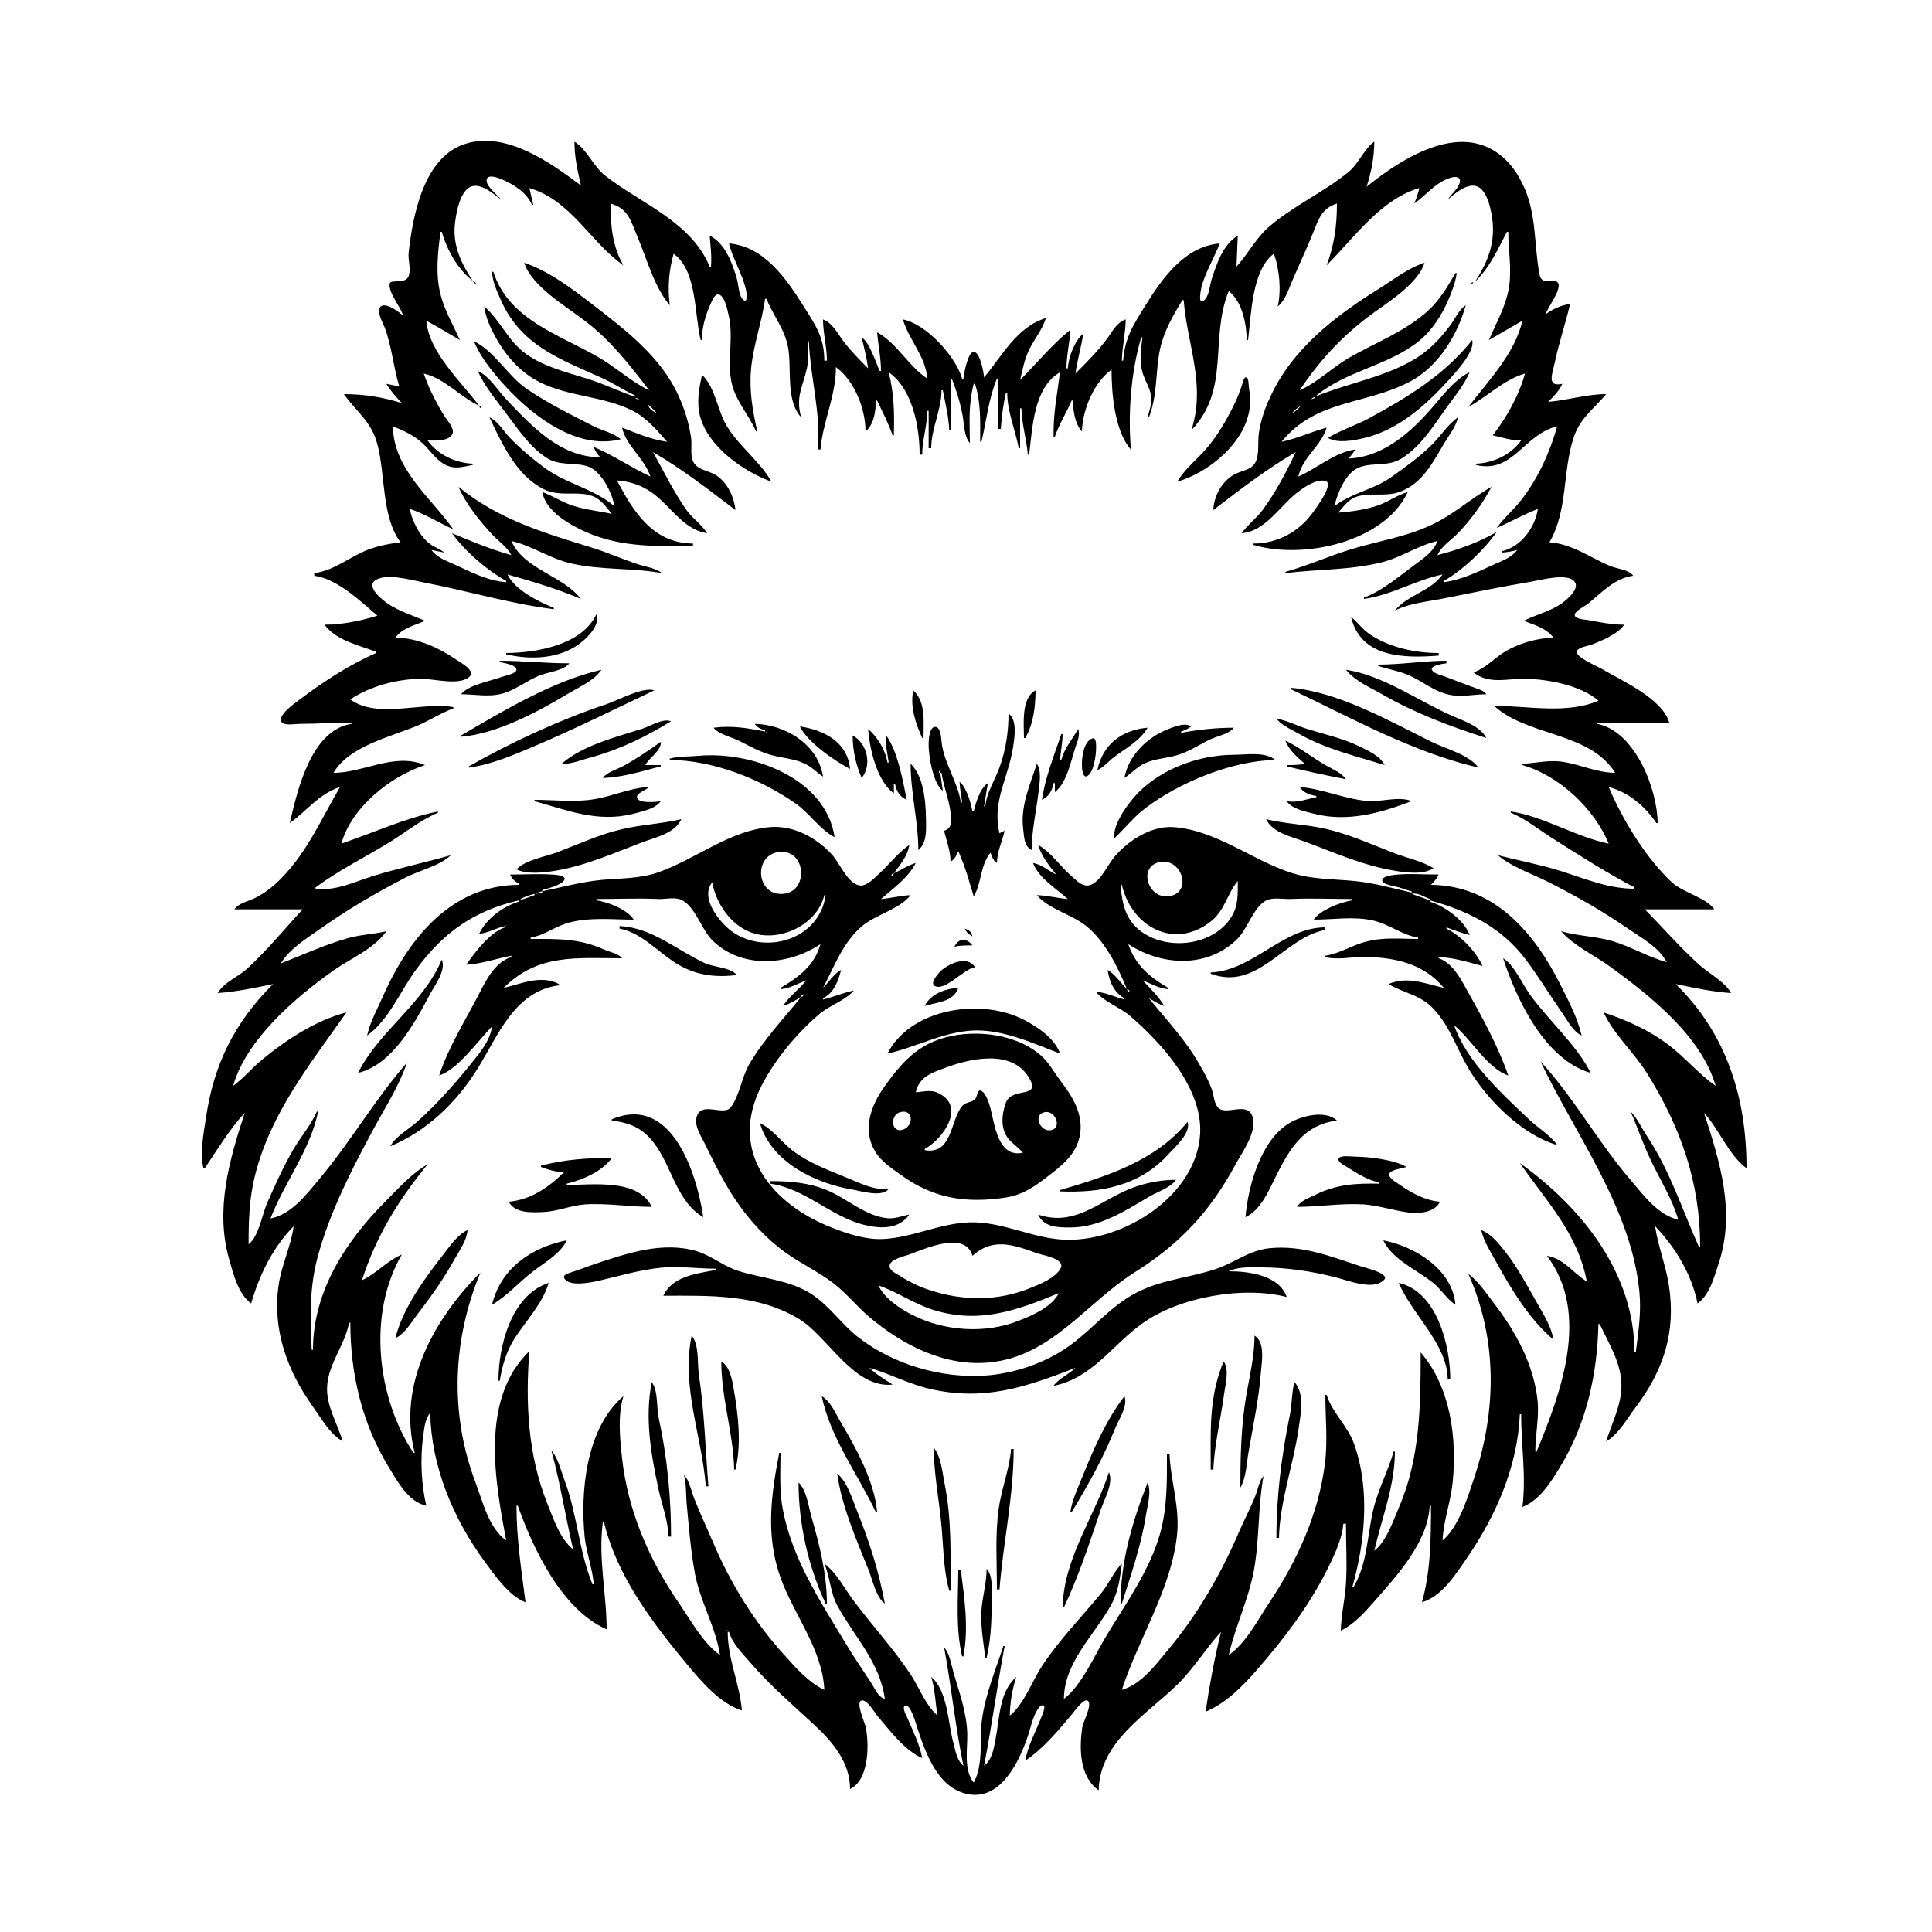<?xml version="1.0" encoding="UTF-8"?>
<svg xmlns="http://www.w3.org/2000/svg" xmlns:xlink="http://www.w3.org/1999/xlink" width="1500pt" height="1500pt" viewBox="0 0 1500 1500" version="1.1">
<g id="surface1">
<path style=" stroke:none;fill-rule:nonzero;fill:rgb(0%,0%,0%);fill-opacity:1;" d="M 313 245 C 310 242.52 298.816 233.512 295 238.605 C 292.371 242.273 297.238 250.461 298.574 254 C 304.242 269.027 305.402 285 310 300 L 300 298 C 303.195 303.531 307.68 308.312 312 313 C 297.203 308.27 282.504 306 267 306 C 277 320.102 288.395 327.129 293 345 C 299.258 368.246 296.188 401.566 311 421 C 300.91 422.305 290.227 424.383 281 428.785 C 268.68 434.664 257.91 443.125 244 445 L 244 447 C 262 449.453 279.551 466.535 293 478 C 280 482.078 265.484 485 252 485 C 260.785 497.207 278.645 501 292 506 L 292 507 C 271.316 516 249.875 530.008 232 543.652 C 228.957 546 214.266 556 219 561 C 221.402 563.492 229.824 562 233 562 C 246.367 562 259.609 561 273 561 L 273 562 C 241.551 566.73 230.922 613.398 225 639 C 238.887 629.137 246.91 616.82 264 611 C 249.922 635.121 238.426 661.562 218.574 681.715 C 212.512 688 205.758 693.309 198 697.191 C 192.922 699.73 185.277 701.195 182 706 L 235 706 C 220.812 721.406 207.453 737.703 192 752 C 184.66 758.652 174.281 762.258 169 771 C 183.332 770 197.93 767 212 764 C 181.816 794.18 165.75 826.762 159.73 869 C 158 880.055 155 896.238 158 907 L 159 907 C 168.875 892.352 177.977 877.062 190 864 C 177.914 901.137 166.871 939.223 178 978 C 181.324 989.582 184.859 1004.516 195 1012 C 201.289 990 211.754 968.59 228 952 C 225.891 967.645 218.52 982.258 216.285 998 C 211.406 1032.418 222.953 1064.172 242.859 1092 C 249.52 1101.309 255.898 1113.109 266 1119 C 261.922 1104.734 253 1091.465 254 1076 C 255.273 1058 267.957 1044.066 271 1027 L 272 1027 C 272 1066.008 280.848 1104.484 301.203 1138 C 307.949 1149.105 317 1166.316 331 1169 C 327 1152.484 326.172 1131.816 328.578 1115 C 329.441 1109 329.895 1101.699 334 1097 C 334.859 1138.574 351.805 1178.801 376 1212 C 384.184 1223 394.934 1239 408 1244 C 404.766 1218.414 401 1195 401 1169 L 402 1169 C 414 1202.605 436.184 1249.781 471 1265 C 470.922 1236.676 464.375 1210.656 468 1182 L 469 1182 C 478.777 1223.266 506.672 1260.113 533.246 1292 C 544.32 1305.289 558.91 1322.59 576 1328 C 574.309 1307.301 565 1288.141 565 1267 L 566 1267 C 568.754 1276.363 576.516 1283.754 582.73 1291 C 597.777 1308.551 615 1323.199 632 1339 C 646.504 1352.418 659.941 1368.152 660 1389 C 674.707 1382 674.918 1354.723 672.191 1341 C 671.559 1337.812 664.336 1322.07 668.605 1320.348 C 672.754 1318.672 678.996 1329.484 681 1332 C 690.742 1343.316 702 1358.824 716 1365 C 714.211 1354.598 708.656 1343.734 704.574 1334 C 703.879 1332.336 699.992 1325.695 702.652 1324.348 C 706.898 1322.191 711.469 1339.402 712.332 1342 C 718.73 1361.188 727.824 1387.246 750 1392.66 C 776 1399.02 790.652 1369.172 797.656 1349 C 799.938 1342.43 801.25 1335.168 804.531 1329.004 C 805.363 1327.441 807.742 1323.199 810 1324 C 812.402 1324.625 808.688 1332.703 808.188 1334 C 804 1344.594 797.93 1355.805 796 1367 C 809.867 1357.828 822.434 1342.73 833 1330 C 834.566 1328.227 841.992 1317.527 844.883 1320.754 C 847.91 1324.129 840.91 1337 840.301 1341 C 837.844 1357.48 838 1379.379 853 1390 C 853.777 1352.293 889.984 1331.414 914 1308 C 926.824 1295.473 935.906 1280.133 948 1267 C 943 1286.777 938.965 1309 936 1329 C 951.996 1322.305 965 1309 976.281 1296 C 996.973 1272.223 1016 1247.312 1030.246 1219 C 1035.711 1208.051 1041.926 1195.336 1043 1183 L 1045 1183 C 1045 1199 1045.996 1215.148 1044.91 1231 C 1044 1242.668 1041.242 1254.32 1041 1266 C 1051.516 1261 1059.715 1251.598 1067.285 1243 C 1084.711 1223.207 1108.777 1197.039 1110 1169 L 1111 1169 C 1111 1194.031 1110.832 1219.699 1104 1244 C 1119.453 1239.453 1130 1222.562 1138.66 1210 C 1161.477 1176.828 1178.25 1138.727 1180 1098 L 1181 1098 C 1181 1122.219 1185 1145.773 1182 1170 C 1195.609 1164.766 1204.586 1150 1211.797 1138 C 1231.785 1105 1240.211 1066.316 1241 1028 L 1242 1028 C 1249.27 1043.551 1259.324 1059 1258.871 1077 C 1258.512 1091.359 1251.309 1105.535 1247 1119 C 1256 1114.391 1263.539 1101.078 1269.625 1093 C 1291.559 1064 1301.34 1034.367 1295.727 998 C 1293.32 982.41 1287.281 967.5 1285 952 C 1300.969 968.688 1313.309 989.277 1318 1012 C 1327.527 1005.125 1330.773 991.684 1334.332 981 C 1347.613 941.121 1335.426 902.184 1323 864 C 1334.695 876.703 1342.254 897 1356 907 C 1356 852.422 1340.676 802.773 1301 764 C 1315.391 767 1329.324 770 1344 771 C 1339.293 762.266 1326.406 755.531 1319 748.828 C 1304.215 735.453 1291 720.102 1277 706 L 1331 706 C 1324.84 697 1306.629 693 1298 685 C 1278 666.379 1259.453 636.105 1249 611 C 1264.719 615.301 1276.965 625.758 1286 639 L 1287 639 C 1286.781 612.574 1269.445 567.68 1240 562 L 1240 561 L 1296 561 C 1290.418 542.164 1258.918 528.359 1243 519.012 C 1240 517.258 1222.523 509.773 1224.207 505.609 C 1225.484 502.445 1233 501.496 1236 500.387 C 1243.688 497.379 1256.461 492.074 1261 485 C 1251.285 485 1241.559 483 1232 481.246 C 1229.812 481 1223.238 480.613 1222.633 477.754 C 1221.977 474.672 1231 470.32 1233 468.68 C 1243.777 459.824 1253.469 449 1268 447 C 1264.645 442.191 1255.324 441.629 1250 439.383 C 1233.918 432.609 1221 422.426 1203 421 C 1217.477 396.102 1212.953 365.605 1222 339 C 1227.191 324.086 1237.543 317.449 1247 306 C 1231.594 306 1217.215 310.789 1202 312 C 1206.219 307.746 1210.539 303.516 1213 298 C 1200.539 300.703 1205.309 290.156 1206.996 282 C 1210.223 266.426 1215.43 251.434 1219 236 C 1211.887 237 1205.785 239.809 1200 244 C 1201.504 238.781 1212.648 224.766 1209.648 219.691 C 1206.781 215 1197 222.715 1195.227 213 C 1190.711 188.676 1193.332 165.203 1181.73 142 C 1178.637 135.816 1174.805 130 1169.961 125.016 C 1137.23 91.578 1089.5 122 1061 145 C 1064.719 133.566 1066.969 122.07 1067 110 C 1059.379 115.195 1054.785 127.152 1047 133.535 C 1027.598 149.445 1004 159.758 985 176.301 C 974.992 185 968.863 197.289 960 207 L 961 183 C 949.477 189.805 944.574 205 940.672 217 C 939.176 221.637 938.82 230.23 934.641 233.363 C 929.418 237.277 932.734 223.488 933 222 C 936.387 210.5 942.695 200.09 947 189 C 920 191.199 902.359 216.004 889.387 237 C 880 252.102 873.434 261.82 872 280 L 871 280 C 871.223 269.293 873.91 258.719 874 248 C 866.566 250.547 863.293 258.078 858.766 264 C 851.617 273.34 843.297 281.703 835 290 C 836.328 279.508 839.598 269.422 841 259 C 834 265 829.777 277.094 829 286 L 828 286 C 828 275.809 830.566 266.086 831 256 C 817.246 267.098 804.609 282.391 792 295 C 794 286.613 795.348 279 799.27 271 C 803.27 263.004 809.469 255.605 812 247 C 789.52 253.613 777.965 276.574 764 293 C 763.836 289.367 760.918 273.207 756 273.207 C 751.402 273.207 748.312 290.426 748 294 L 747 294 C 742 276.723 719.199 251.523 701 248 C 705.758 264.168 718.559 276.336 720 294 C 705.473 284.391 696 266 681 258 C 681.801 268.121 684 277.773 684 288 L 683 288 C 679.836 281.219 675.223 265.793 669 262 C 670.879 269.797 672.93 278.055 674 286 C 667.281 279.281 660.641 272.598 654.898 265 C 650.195 258.777 646.594 251.004 639 248 C 639 258.754 642 269.211 642 280 L 640 280 C 640 261.555 632.914 252.156 623.426 237 C 610.242 216 593 191.219 566 189 C 567.375 195 569.875 200.422 572.281 206 C 575.172 212.703 578.277 219.762 579.535 227 C 579.723 228.07 580.41 235.121 577.5 233.078 C 573.434 230.227 573.465 221.363 572.254 217 C 568.906 205 563 188.648 551 183 C 551.656 191.297 552.656 198.676 552 207 L 551 207 C 536.379 172 498 158.238 470 136.5 C 460.691 129.312 455.605 115.812 446 110 C 446 121.824 448.379 132.559 451 144 C 427.66 126.41 393.578 102 362 111.441 C 328.965 121.324 320.598 167 317.285 196 C 316.609 202 319.184 208.117 317.426 214 C 315.258 221.223 303 216.367 302.531 220.332 C 301.555 227.543 310.977 238 313 245 M 413 159 L 414 159 L 411 146 C 443.41 155.531 458.316 188 484 206 C 475.406 191.277 474 174.691 474 158 C 488 162.02 489.66 171.531 495 184 C 502.215 201 508 223 520 237 C 518.273 223.344 519.266 210.285 523 197 C 541.352 210.234 539 244 544 264 L 545 264 C 545 254.098 547.605 245 551.695 236 C 552.949 233.246 555.438 226.133 559.586 229.465 C 563.273 232.43 564.73 240.602 565.766 245 C 569.512 261 565 278 567.43 294 C 569.746 310.145 580.801 320.629 587 335 L 588 335 C 584.242 318.602 581.547 303 583.172 286 C 584.93 267.594 591.555 250.176 594 232 L 595 232 C 600.406 245 609.422 255.812 611.914 270 C 614.844 286.637 609.785 310.43 622 324 C 617.617 308 623 301.281 626.484 286 C 628 279.191 627 272 627 265 L 628 265 C 629.234 293.684 637.309 319.727 635 349 L 637 349 C 638.898 327.211 649 307.496 649 285 C 663.473 295.656 671.988 317.461 672 335 C 678.641 329.309 679.93 319.348 680 311 L 681 311 C 685.199 320 689.797 328.527 693 338 L 694 338 C 694.367 320.238 694.328 306.562 690 289 C 708.602 302.137 713.996 331.652 714 353 L 716 353 C 716 341.477 719.906 330.461 720 319 L 721 319 L 721 348 L 723 348 C 723 332.566 730.957 318.477 731 303 L 732 303 C 733.988 313.254 736.551 323.527 737 334 L 738 334 L 738 294 L 739 294 C 742.836 304 745.828 313.512 747.586 324 C 748.66 330.41 748.609 339 753 344 C 752.867 328 751.785 314 756 298 L 757 298 C 761.742 313 761 327.609 761 343 L 762 343 C 766 326.18 767.305 310.32 774 294 L 775 294 L 775 333 L 777 333 C 777.734 323.719 778.816 314.062 781 305 L 782 305 C 782 319.5 788.25 333.824 791 348 L 792 348 L 792 317 L 793 317 C 793.246 329.031 797 341 798 353 L 799 353 C 801.641 332.098 802.395 301 823 289 C 820.727 306.613 817.633 321.105 818 339 L 819 339 C 822.359 329.133 828 320.547 832 311 L 833 311 C 833 318.512 834.688 329.402 840 335 C 840.344 318.445 849.305 296.73 863 287 C 863 305.297 865.312 334.609 878 349 C 875.734 320.285 878 289.57 886 262 L 887 262 C 885.922 270.52 884.754 278.469 886.465 287 C 887.926 294.297 892.926 300.602 893.812 308 C 894.488 313.621 892.238 318.645 891 324 L 892 324 C 898.973 306.023 896.812 289.387 900.664 271 C 903.488 257.516 910.859 244.664 918 233 L 919 233 C 921.797 268.133 936.387 298.391 925 334 C 955.523 302.086 938.863 263 954 226 C 964.504 234.113 967.738 251.391 968 264 L 969 264 C 971.461 244.535 971.879 209.641 989 197 C 993.398 208.727 994.91 225.77 992 238 C 998 233 1000.234 225.078 1003.281 218 C 1008.457 206 1014 194.109 1018.988 182 C 1023.605 170.777 1025.605 162.039 1038 158 C 1038 175 1036 190.051 1030 206 C 1050.965 185.035 1071.961 154.672 1102 146 C 1101 150.137 1099.719 154.121 1098 158 C 1106.68 152 1112.965 143.551 1123 139.176 C 1133.352 134.66 1137 139.289 1129.715 148 C 1127.738 150.324 1125.754 152.504 1124 155 C 1129.363 150.43 1138.246 142.477 1145.984 144.449 C 1154.93 146.727 1158 164.246 1158.828 172 C 1160.633 190.016 1154.613 204.277 1145 219 C 1157.371 206.629 1162 195 1170 180 L 1171 180 C 1171 194.52 1173.848 208.5 1171.562 223 C 1169.191 238.012 1161.742 250.273 1156 264 L 1182 249 C 1176 274.82 1155.488 295.598 1140 316 C 1154.629 308 1167.699 294.695 1184 290 C 1179.32 307.109 1169.754 324.012 1159 338 C 1166.395 339.695 1173.336 342 1181 342 C 1173 353.18 1159.512 359.418 1146 360 L 1146 361 C 1174.711 368 1183 337.137 1209 331 C 1203.312 351.047 1194.641 370.262 1182 387 C 1175.98 395.18 1167.84 401.711 1162 410 C 1172.609 405.035 1183.191 399.5 1194 395 C 1191.812 409.805 1180.906 424.457 1166 428 L 1166 429 C 1170 428.824 1174 428.031 1178 427 C 1173.629 432.66 1167.328 435 1161 437.77 C 1148.195 443.609 1135 450.18 1121 452 L 1121 451 C 1135.871 442.527 1152.18 427 1162 413 C 1147.504 421.461 1132 426.82 1116 431 C 1119.539 423.406 1127.289 419 1132.91 413 C 1142.617 402.695 1151.352 390.492 1158 378 C 1141.809 387.016 1127.93 400 1111 407.691 C 1091.199 417 1069.711 420.09 1049 426.434 C 1031.742 431.723 1015.449 439.086 998 444 L 998 445 C 1023.223 441.812 1047.98 442.789 1073 436.523 C 1088 432.766 1100.953 423.48 1116 420 C 1113.578 427.125 1106.957 432.285 1101 436.57 C 1087.996 446 1074 458.422 1059 464 L 1059 465 C 1080 462.168 1099.238 450.297 1120 446 C 1110.703 459.16 1092.949 461.777 1083 474 C 1094.414 468.266 1108.574 467.086 1121 464.602 C 1143.676 460.062 1166.191 455.391 1189 451.566 C 1195.969 450.395 1218.445 444.18 1222.93 452.277 C 1225.324 456.609 1219.773 462.188 1216.961 464.824 C 1207 474.152 1194.645 476.148 1183 482 C 1191.191 485.16 1200.57 487.691 1206 495 C 1193 495.551 1178.973 499.438 1168 506.23 C 1159.941 511.223 1153 519.082 1144 522 C 1155.383 531.324 1169.531 527 1183 527 C 1201 527.09 1226.992 531.832 1241 544 C 1216.926 554.656 1185.484 548 1160 548 C 1186.223 572 1233.926 568 1254 600 C 1239.418 600 1226.309 593.148 1212 591.289 C 1201.973 590 1191.98 592.57 1182 593 L 1182 594 C 1210.668 602.297 1237.598 627.609 1249 655 C 1222.988 649.633 1199 634 1173 630 L 1173 631 C 1184.379 635.738 1193.703 643.379 1204 650 C 1225.242 663.496 1246.699 677.254 1269 689 L 1269 690 C 1248.277 690 1230.422 682.066 1211 676.027 C 1195.172 671.102 1179 668.141 1163 664 C 1172.402 672.461 1189.508 678.496 1201 684.246 C 1222.738 695.125 1243.977 707.223 1264 721.027 C 1274.414 728.203 1287.996 735.434 1294 747 C 1279.566 743.051 1266.438 735.023 1252 730.723 C 1238.934 726.828 1224.836 726.797 1212 723 C 1221.199 733.809 1238.352 742.012 1250 750.426 C 1281 773 1320.836 804.242 1332 843 C 1318.973 834 1308.66 821.32 1296 811.652 C 1280 799.52 1263.68 792.375 1245 786 C 1253 803.117 1268.527 817 1278.574 833 C 1304.949 875.258 1320 918.02 1320 968 L 1319 968 C 1306 939.02 1296.406 908.613 1278.668 882 C 1274.578 876 1271.223 868.152 1266 863 C 1271.703 876 1276 889.281 1282.258 902 C 1289.297 916.543 1298.547 931.43 1303 947 C 1287 943.211 1276 927.797 1265.871 916 C 1240.688 886.754 1222.195 852.441 1196 824 C 1223.176 881.211 1266.625 938.094 1272.828 1003 C 1274.387 1019.266 1272 1034 1270 1050 L 1269 1050 C 1269 988.281 1227.902 937.309 1180 903 C 1200.945 933.09 1224.949 957.586 1232 995 C 1221.406 988.375 1214 977 1201 975 C 1235 1019.734 1211.883 1081.582 1193 1127 L 1192 1127 C 1192 1114 1195 1101.168 1193.828 1088 C 1191 1059.82 1176.988 1034.121 1160 1012 C 1154 1004.184 1147.953 995 1140 989 C 1162.656 1040 1162 1094.633 1144.668 1147 C 1139.602 1162.191 1132.656 1185.516 1120 1196 C 1120.656 1180.715 1126.289 1166.156 1127.832 1151 C 1131.309 1116.77 1126.316 1077 1103 1050 C 1103 1090.676 1102.672 1132 1086.281 1170 C 1081.621 1180.809 1076.5 1196.664 1067 1204 C 1072.863 1178.422 1082.98 1153.664 1083 1127 L 1082 1127 C 1077.664 1142.281 1069.895 1156.555 1066.234 1172 C 1061.445 1192.238 1061.746 1213.586 1051 1232 L 1050 1232 C 1059.941 1196.707 1063.848 1156.125 1051.301 1121 C 1046.367 1107.188 1034.375 1096.82 1030 1083 L 1029 1083 C 1029 1100.777 1030.93 1118.191 1028.715 1136 C 1023.777 1175.672 1006.98 1212.027 985 1245 C 975.996 1258.504 967.496 1275.492 954 1285 C 959 1263 969 1242.629 973.391 1220 C 977.977 1195.512 976.516 1170.164 981 1146 C 977.48 1150.027 976.754 1156.055 974.797 1161 C 971.297 1170 966.898 1178.277 963 1187 C 948.352 1221.449 930.168 1253.184 906 1282 C 896.566 1293.383 885.895 1307.699 871 1312 C 883.992 1272.066 908.66 1235.262 913.715 1193 C 916.387 1170.664 908.945 1150.676 908 1129 L 906 1129 C 906 1150 906.383 1170.633 900.574 1191 C 892.348 1219.828 874.238 1244.602 859 1270 C 850 1284.789 839.863 1308.699 826 1319 C 826.238 1290.371 849.863 1269.352 862.688 1246 C 868.234 1236 869.574 1225.266 871 1214 C 864.582 1220.348 860.762 1230 854.914 1237 C 839.438 1255.781 822.891 1272.664 809.332 1293 C 801.566 1304.648 794.949 1323.43 784 1332 C 784.215 1321.695 785.816 1311.785 789 1302 C 775.633 1313.691 776.176 1334 773 1350 C 771.504 1357.609 770.398 1366 764 1371 C 769.992 1340.105 774.18 1309 780 1278 L 779 1278 C 772.848 1297 764.723 1316.156 762.285 1336 C 760.336 1352 763.75 1369.234 756 1384 C 748 1374.141 751.273 1357.785 750.984 1346 C 750.598 1330.102 744.844 1314.113 740.426 1299 C 738.555 1292.602 737.461 1284.059 733 1279 C 738.699 1309.582 741.695 1340.465 748 1371 C 743 1366.754 742 1360.027 740.426 1354 C 736 1338.57 736 1312.789 723 1302 C 726.191 1312 726 1322 728 1332 C 718.855 1324.422 713.59 1310 707 1300 C 693.77 1280.137 678 1263 663.652 1244 C 656 1234.148 650 1221.449 640 1214 C 644.648 1224.805 644.5 1236.418 650.312 1247 C 663.613 1271.223 683 1290.285 687 1319 C 681.469 1317.297 679.625 1311.574 676.656 1307 C 669.734 1296.344 662.551 1286 656 1275 C 636.457 1242.5 615 1210 607.805 1172 C 604.941 1157.164 606 1143 606 1128 L 605 1128 C 598.656 1160.711 594.418 1191.676 605.695 1224 C 615.832 1253.055 638.637 1280.332 640 1312 C 627.594 1306.105 618 1295 609 1285 C 585.562 1259.312 567 1229 553.422 1197 C 548.586 1185.668 543.273 1174.484 538.812 1163 C 536.566 1157.219 535.289 1149.52 531 1145 C 533 1152.246 532.453 1160.488 533.172 1168 C 534.887 1186.023 536.27 1204.156 539.609 1222 C 543.664 1243.629 555.844 1263.633 559 1285 C 545.805 1275.699 536.398 1258.168 527.34 1245 C 503.777 1210.742 487.285 1172.594 482.836 1131 C 481.203 1115.762 479.57 1099 484 1084 C 454.75 1109 450.375 1158.727 454 1194 C 455.473 1206.172 460 1218 461 1230 L 460 1230 C 449.281 1204 448.195 1175.391 438.191 1149 C 435.406 1141.652 433.297 1132 428 1126 C 435 1151.172 439 1177.508 445 1203 C 434.707 1194.621 429.602 1179 424.801 1167 C 409.805 1129.508 407.855 1088.828 411 1049 C 372.48 1086.348 384.371 1150.195 393 1196 C 379.387 1186.203 374.848 1166 369.191 1151 C 349 1097.727 351.309 1040.102 373 988 C 336.887 1024.113 308.363 1075.285 322 1128 L 321 1128 C 292.516 1084.816 285.23 1020 312 974 C 300.242 979 292 989 281 994 C 292.289 959.293 309 932.238 332 904 C 319.684 911.02 309.926 922.074 300 932 C 268.754 963.246 243 1002.238 243 1048 L 242 1048 C 240.883 1022 240 998.555 247.426 973 C 257 939.191 273.641 906.82 290.309 876 C 299.332 859.316 309.891 843.062 316 825 C 291.27 853.328 272.371 886.164 248.246 915 C 238.363 926.816 226.168 943.117 210 946 C 220.938 917.809 240.75 893.199 247 863 L 246 863 C 241.52 873.387 233.715 882.254 228 892 C 219.938 905.801 213.449 920.324 207 935 C 203.648 943.16 200.305 961 193 966 C 193 948 193.5 930.582 197.895 913 C 210 864.156 240.785 826.211 269 786 C 245 792.223 221.973 807.441 203 823.086 C 195.391 829.355 189 837.344 181 843 C 191.453 806.715 229.438 774.305 259 753.426 C 272.445 744 290.289 736.75 300 723 C 290 725.355 279.906 725.602 270 728.426 C 252 733.527 235.273 741.301 218 748 C 225 736.582 237.215 729.207 248 721.574 C 269.277 706.523 291.852 693.207 315 681.258 C 325.57 675.805 341.512 672.238 350 664 C 330 669.652 309.777 674 290 680.027 C 275.297 684.594 260.707 692 245 690 L 245 689 C 262.777 675.832 282.168 666.234 301 654.797 C 314 647 325.781 637 340 631 L 340 630 C 314 635.348 289.926 646.566 265 655 C 273 626.719 302.988 602.805 330 594 C 305.926 584 282.891 600 259 600 C 271 579.062 304 572 325 563 C 334 559.078 342.676 553.395 352 550 L 352 549 C 328.371 544.613 292.664 558.461 272 543 C 287.785 532.59 308 527.227 327 527.004 C 336.82 527 355.426 532.234 363.832 526 C 370.492 521.043 357.422 514.324 354 512 C 340 502.484 324 495.352 307 495 C 312.598 487.469 321.824 485.625 330 482 C 317.926 476.652 306.281 473.727 296 464.699 C 293 462.191 286 455.117 290.605 451.141 C 298.449 444.312 320 450.477 329 452.195 C 362.652 458.648 395.996 468.699 430 473 L 430 472 C 418 467.043 399.766 458.109 394 446 C 413 451.352 432.852 457.191 451 465 C 436.922 446.645 406.949 442.328 397 420 C 413.402 423.797 427.422 434 444 437.574 C 467.289 442.793 490.969 440.723 514 445 C 509.277 441 500.941 440.02 495 438 C 482.879 434 471.277 428.75 459 425 C 421.289 413.379 387.18 403.305 356 378 C 361.895 391.684 372.188 404.094 382.172 415 C 387.172 420.457 393.523 424.301 397 431 C 380.777 426.43 366.48 420.445 351 414 C 360.895 428 378 442.668 393 451 L 393 452 C 378.797 451 365.73 444.152 353 438.309 C 346.355 435.258 339.496 433.055 335 427 L 345 429 C 341.461 426 336.699 424.773 333 421.672 C 325.176 415.07 320.277 404.832 318 395 C 329.75 399 340.77 405.746 352 411 C 334.457 386.098 305.699 364.711 305 331 C 313.32 334.23 321.363 338 328 344.094 C 334.637 350.203 339.934 359.402 349 362.195 C 354.785 364 361.238 362.086 367 361 L 367 360 C 353.652 359.426 339.84 353.035 332 342 C 337.281 342 349.262 343 351.441 336.379 C 352.797 332.32 346.945 326.191 345 323 C 338.668 312.586 332.914 301.57 329 290 C 345.652 294 356.953 308 372 315 C 358 296.316 333 273.531 331 249 C 339.84 253.656 348.395 259 357 264 C 351.746 251.809 345 241.09 341.895 228 C 337.973 212.309 340 195.82 342 180 L 343 180 C 347 194 355.363 209.109 367 218 C 358.5 205.094 351.988 192 353 176 C 353.688 167.332 356.914 145.438 368 144.32 C 375.398 143.578 383.566 150.82 389 155 C 386.344 151.23 376.781 144.41 377.883 139.316 C 378.805 135.039 386.656 138 389 139 C 398.652 143 408.672 149.16 413 159 M 452 144 L 451 145 L 452 144 M 407 204 C 412.895 222.465 439.234 237.617 454 249 C 474.188 264.289 488.645 283.074 504 303 C 489.688 296.23 477.762 284.73 464 277 C 433.258 259.324 395 248.09 383 211 L 382 211 C 382.34 218.438 385.488 225.254 388.426 232 C 404 268 433.793 278.34 467 293.305 C 475.992 297.359 484 302.809 493 307 L 493 308 C 480.852 304 469.281 298.27 457 294.344 C 440.242 289 422.504 285.055 408 274.512 C 394.203 264.48 388.328 248.492 376 238 C 377 246.133 380.422 253.82 384.309 261 C 392.312 275.77 403.805 289.113 419 296.73 C 441.637 308.074 468.348 307.41 491 318.809 C 501.988 324.34 510 334 518 343 C 505.887 341.367 494.316 336.391 483 332 C 485.605 345.457 500.453 356.055 505 370 C 490 363.02 476 353.344 461 347 C 462 350.281 463.691 352.414 466 355 C 435 355 412.98 331 393 310 C 386.168 302.812 380.184 292.281 371 288 C 376.238 300.156 385.25 310.5 393 321 C 402.281 333.199 411 346.734 424 355.238 C 434 362 445.176 358.688 456 362 C 466.516 365.105 475.469 382.785 477 393 C 460.734 379.137 439.273 375.637 422 362.625 C 412.445 355.43 403.246 347.77 395 339 C 390.234 333.777 386.621 327.098 380 324 C 389.664 344.324 400.82 369.133 422 379.73 C 434.926 386.199 447.871 380.68 460 385.148 C 466.516 387.547 470.801 393.824 475 399 C 465 396.613 454.855 396 445 392.645 C 436.621 390 429.223 385 421 382 C 423.387 395.219 437.844 404.582 449 410.242 C 478.383 425.152 506.238 424.02 538 424 L 538 422 C 507 421.742 491.93 397.574 479 373 C 492 374.027 502.234 378.383 512 387.172 C 523.219 397.266 533 411.605 549 414 C 545 407.359 537.621 402.523 533 396 C 523.168 382 515.316 366 507 351 C 530 364.457 550 380 571 396 C 570 385.828 564.754 374.633 556 369 C 550.312 365.289 540.98 365 538 358 C 535.699 352.578 537.391 345.715 536.57 340 C 534.934 328.566 531.496 317.488 526.691 307 C 512.848 276.781 485.59 256.148 460 236.348 C 443.84 224 426.562 210.66 407 204 M 942 396 C 962.902 380.016 983 364.508 1006 351 C 998.926 366.156 990.238 382.562 980.238 396 C 975.391 402.516 968.676 407.363 964 414 C 982.977 412.332 994 392.156 1008 381.762 C 1013 378.008 1022 371.738 1028.898 373.355 C 1036.195 375.109 1022.254 393.742 1019.965 397 C 1008.926 412.699 992.246 422 973 422 L 973 423 C 1011.383 434.664 1074.703 421.133 1093 382 C 1085.242 384.234 1078.531 389.074 1071 392 C 1061 395.688 1049.508 397.172 1039 398 C 1043 393.418 1046.977 387.738 1053 385.703 C 1063.777 382.059 1075.77 386 1087 381.77 C 1104.57 375.203 1112.336 359.109 1121.398 344 C 1125.215 337.645 1130.328 331.305 1132 324 C 1124 329.602 1118.824 338.168 1111.996 345 C 1102.359 354.633 1091 362.734 1080 370.574 C 1066.262 380.273 1049.664 382.496 1036 393 C 1038.402 383 1044.598 367.223 1055 363.008 C 1066.207 358.469 1077.543 363 1089 355.453 C 1103.395 346.133 1112.938 330.652 1122.711 317 C 1129.168 308 1136.578 299.262 1141 289 C 1128.371 295 1118 310 1108.828 320 C 1092.625 338 1072.234 355 1047 356 C 1049 353.723 1050.699 351.82 1052 349 C 1035.766 351.434 1022.699 363.668 1008 370 C 1011.586 354.504 1025.77 346.375 1030 332 C 1018.211 335.223 1007 340.508 995 343 C 1022 309.797 1060.191 314.598 1095 296.109 C 1116.605 284.633 1131.668 260.152 1138 237 C 1132.844 240.152 1129.953 247.184 1126.371 252 C 1119.57 261.141 1112.391 269.219 1103 275.793 C 1079.828 292.012 1047 297.152 1021 308 C 1044.859 287.664 1078 284.191 1102 264.535 C 1111.891 256.41 1119.387 244.672 1124.422 233 C 1127.336 226.242 1130 219.328 1131 212 L 1130 212 C 1123.777 222.664 1118.184 232.367 1109 241 C 1091 257.512 1067.734 266 1047 278.012 C 1034 285.613 1022.871 297.016 1009 303 C 1024.348 280.25 1040.996 262 1063 245.371 C 1076.609 235.168 1100.621 221 1106 204 C 1093.422 208 1081.168 217.621 1070 224.574 C 1036.395 245.512 1003.199 271.113 986.309 308 C 982 317.094 978.586 327.039 977.289 337 C 976.41 343.777 977.902 352.723 974.684 359 C 971.48 365.156 963.473 365.402 958 368.531 C 948.449 374 942.473 385.203 942 396 M 367 218 C 368 219.457 368.543 220 370 221 C 369 219.078 368.926 219 367 218 M 1142 221 C 1143.312 220.23 1143.23 220.312 1144 219 C 1142.363 219.547 1142.547 219.363 1142 221 M 1200 244 L 1199 245 L 1200 244 M 314 245 L 313 246 L 314 245 M 1143 264 C 1121.441 291.16 1093 308.387 1063 324.691 C 1052.762 330.23 1040.723 334 1031 340 C 1038.461 344.469 1050.977 342.02 1059 340.117 C 1085.379 334 1107 314.672 1124.828 295 C 1130.328 289 1145.406 272.781 1143 264 M 368 265 C 372 274.676 377.988 283 384.613 291 C 406.367 317.473 444.75 350.637 482 341 C 476 336.07 467.828 334.395 461 331 C 443.391 322 425.387 313.168 409 302 C 394.352 292 383.668 272.309 368 265 M 675 286 L 674 287 L 675 286 M 545 291 C 542.77 301.805 540.66 312.047 543.477 323 C 549.551 346.617 577 366.008 599 374 C 589.879 358 574 346.77 564.465 331 C 557 319 555.43 300.637 545 291 M 914 374 C 937 367.348 962.766 346.758 969 323 C 971.266 315 970.766 308.141 969.578 300 C 969.371 298.57 969.488 293.422 967.676 293 C 965.949 292.445 965.184 296.012 964.863 297.02 C 963 303 960.949 308.496 958.242 314 C 952.293 326.102 945.633 337.672 936.867 348 C 929.523 356.648 919.684 364.168 914 374 M 505 303 L 504 304 L 505 303 M 1009 303 L 1008 304 L 1009 303 M 497 311 L 493 309 C 495 309 495.484 309.371 497 311 M 1021 308 L 1021 309 L 1018 310 C 1019.223 308.805 1019.422 308.684 1021 308 M 503 314 C 505.547 316.242 507.941 318.309 510 321 C 506.961 319.238 503.875 317.512 503 314 M 372.5 315.5 C 371.871 316.129 372.871 317.129 373.5 316.5 C 374 316 373 315 372.5 315.5 M 1010 315 C 1007.949 317.664 1005.91 319.312 1003 321 C 1005 318.457 1007.223 316.746 1010 315 M 519 343 L 518 344 L 519 343 M 1158 377 L 1159 378 L 1158 377 M 463 477 C 451.664 500.82 416.703 506.805 393 507 L 393 508 C 412.605 512.68 435.98 511.566 451.961 498.191 C 457.379 493.66 466 484.703 463 477 M 1049 479 C 1056.387 511 1090.711 511.074 1117 509 L 1117 507 C 1098.777 507 1078.227 502.652 1063 492.098 C 1057.66 488.395 1054 483 1049 479 M 388 513 L 388 514 C 390.797 514.785 400.945 516 400.945 520 C 400.945 523.047 392.285 524.57 390 525.426 C 381.543 528.586 363.426 531.766 358 539 C 368.746 539 379.391 541.41 390 538.512 C 400.363 535.68 409 528.375 419 524.398 C 425.48 521.809 437.754 520.652 442 515 C 423.883 515 406 513.051 388 513 M 1070 516 L 1070 517 C 1078.309 519.816 1086.965 521.016 1095 524.781 C 1104.949 529.445 1114 537 1125 539.32 C 1134.516 541.473 1144.43 539.027 1154 539 C 1152 536.301 1149 535.445 1146 534.344 C 1137.934 531.508 1130 528.285 1122 525.32 C 1119.184 524.277 1113.648 523.148 1111.922 520.461 C 1109.508 516.695 1121 515.176 1123 515 L 1123 513 C 1105.391 513.051 1087.789 516 1070 516 M 358 571 L 358 572 C 385.828 569.727 417.48 552.703 441 538.602 C 450 533.188 460.766 528.773 467 520 C 429.262 528.652 391.203 551.617 358 571 M 1045 520 C 1052 528.762 1063.414 533.492 1073 539 C 1098.59 553.707 1126 564 1154 573 C 1149 563.273 1134.363 559 1125 554.691 C 1099.867 543.152 1072.742 524.098 1045 520 M 1002 534 L 1002 535 C 1048.891 557.219 1097 584.203 1148 596 C 1139.703 585.402 1122.703 581.562 1111 575.754 C 1078.523 559.629 1038.781 537.004 1002 534 M 364 595 L 364 596 C 382 593.566 400.359 585.52 417 578.422 C 447.719 565.312 477.812 550.289 508 536 C 499.254 533 479.812 543.727 471 546.668 C 434.91 558.699 397 576.191 364 595 M 709 536 C 706.574 549.055 710.711 561.129 716 573 L 717 573 C 717 561.047 719 544.648 709 536 M 795 573 L 796 573 C 802.426 562 803.895 548.613 804 536 C 792.621 542 795 562.266 795 573 M 783 554 C 783 568.41 780.93 582.406 775.945 596 C 772.367 605.762 765.922 615.531 765 626 L 764 626 L 767 608 C 760.902 612 757.625 623.145 756 630 L 755 630 C 753.859 623.586 750.34 611 745 607 C 745.23 612.375 746.324 617.672 747 623 L 746 623 C 743.676 607.48 733.711 593.738 731.273 578 C 730.797 575 730.844 564.258 726 564.348 C 721.668 564.426 721 574 721 577 C 720.691 586 724.43 608.719 732 614 L 730 600 L 731 600 C 732.625 611.004 737 620.762 738.168 632 C 738.676 637.566 739.309 643.09 733 645 C 734.902 653.227 737.977 660.41 738 669 C 741.312 667.117 742.383 664.379 744 661 C 749.539 673 752.246 683.648 756 696 C 762.234 685.605 760.871 672.07 769 662 C 770.242 665.184 771 668.051 774 670 C 774.184 661.188 778 653.457 780 645 C 778.34 645.613 777.516 646.043 776 647 C 769.996 622.074 783 603.785 786.57 580 C 787.613 572.758 789.996 558.793 783 554 M 991 558 C 995.617 563.57 1002.793 566.484 1009 570 C 1029.461 581.594 1052.801 587 1075 594 C 1071.527 587 1062.84 583.129 1056 579.758 C 1042.953 573.324 1028.805 570.266 1015 566 C 1007 563.504 999.238 559.234 991 558 M 436 593 C 443.434 593.492 451.828 589.789 459 588 C 481.668 581.711 501 572.215 521 560 C 514.488 557.465 505.285 563.641 499 565.656 C 478.363 572.273 452.727 578.469 436 593 M 586 562 C 587.961 565 590.727 566 594 567 L 594 568 C 580.188 565.148 568 563.215 554 565 C 557.777 570.035 568.301 572.398 574 575.246 C 582 579.324 590 583.805 599 586.254 C 607.586 588.637 616.867 589.008 625 593 C 630.203 595.414 634.273 599.77 639 603 C 635.312 578.027 609.703 562.488 586 562 M 873 604 C 878.445 600.398 883 595.258 889 592.52 C 896.809 589 905.828 588.734 914 586.277 C 922.574 583.703 930 579 938 574.781 C 943.703 571.777 954.176 570.094 958 565 C 944 565 930.672 566.426 917 569 L 917 568 C 919.988 567.055 922.375 565.715 925 564 C 919.859 560.801 912.23 564.062 907 566.066 C 891 572.156 875.992 586.629 873 604 M 621 564 C 627 576.34 647.91 590.73 660 597 C 658 576 639.652 566.742 621 564 M 852 598 C 857 595.617 860.547 591.137 865 587.75 C 874.188 580.758 885 575.289 891 565 C 871 566.633 855.828 578.273 852 598 M 674 566 C 675.25 581.695 680.715 606.191 694 616 L 694 609 L 695 609 C 696 614.594 698.832 618.566 704 621 C 701 606.199 697 583.164 688 571 C 687.227 578.043 689 585.035 690 592 L 689 592 C 687.605 582.691 681.27 572 674 566 M 837 566 C 832.578 574 826.262 581.031 824 590 L 823 590 C 823.527 583.312 824.945 576.727 825 570 L 824 570 C 818.527 586.133 811.277 604.09 809 621 C 814.363 618.438 816.977 613.742 818 608 L 819 608 L 819 615 C 828.43 607.594 831.383 591 835 580 C 836.488 575.488 838.887 570.633 837 566 M 595 568.332 L 595.332 568.668 C 594.84 568.832 594.227 568.332 595 568.332 M 662 571 C 662 582.25 664.434 593.699 669 604 C 677.277 594 673.23 577 662 571 M 847.957 573.348 C 841 576 839.75 589.027 840 595 C 840 596.668 840.633 604 843.832 602.652 C 849.305 600.398 850.961 586 850.996 581 C 851 579.266 851.457 572.086 847.957 573.348 M 998 575 C 1000.953 582.793 1007 587.52 1013 593 C 1008.301 594 1003.77 594 999 594 L 999 595 C 1014 598.723 1029.75 602 1045 605 C 1041.695 600 1034.227 597 1029 594 C 1018.605 588 1008.801 580.109 998 575 M 513 576 C 503.656 582.691 494 589.207 484 594.691 C 479 597.398 471.391 599.375 468 604 C 482.867 603.691 498.656 598.711 513 595 L 513 594 L 501 594 C 503.902 588.402 513.863 582.488 513 576 M 520 589 L 520 590 C 553.844 590.281 590.617 604.785 618 624.035 C 628.688 631.551 636.492 644.031 648 650 C 641 603.418 582.461 583 542 586.828 C 534.855 587.523 526.859 587 520 589 M 865 651 C 873.246 643.293 879.914 634.59 889 627.652 C 915.371 607.52 956.383 590.695 990 590 C 982.402 583.387 967.422 586 958 586 C 928.684 586.141 896.383 598.555 878 622 C 872 629.559 864.355 641 865 651 M 707 593 C 707 615.473 712.938 637.57 713 660 C 718.309 655.434 718.969 648.695 719 642 C 719 627.223 718.551 604 707 593 M 805 593 C 799.625 609.52 792 626.184 794.426 644 C 795.234 650.09 794.961 656.832 801 660 C 801 645 804.5 630 806.285 615 C 807 608.465 808.891 598.695 805 593 M 730 597 L 730 600 L 729 600 C 729.25 598.547 729.316 598.246 730 597 M 415 621 L 415 622 C 440.695 629.238 464 638.617 491 632 C 497.742 630.18 509 628.094 513 622 C 510.215 622.664 493.344 624.324 494.633 618.176 C 495.207 615.422 502 613.18 504 611 C 489.309 611.633 475.453 618.301 461 620.562 C 445.887 623 430.277 621 415 621 M 1009 611 C 1011.742 615.469 1017 617.141 1022 618 L 1022 619 C 1013.711 620.426 1007.648 623.605 999 622 C 1003 628.215 1014 630.156 1021 632 C 1046.629 638.309 1071.828 631.254 1096 622 C 1086 617.824 1071.75 623 1061 621.828 C 1043.223 620.137 1026.727 612.402 1009 611 M 748 624 L 747 625 L 748 624 M 401 675 C 409.273 679 422 677.551 431 676.078 C 454.676 672.168 476.715 662.281 499 653.809 C 509.328 650 523.918 647 529 636 C 513.605 639.676 497.477 640.211 482 644 C 465 648 449.23 655.402 433 661.574 C 423.68 665.121 407.766 667.652 401 675 M 983 636 C 987.996 646.488 1002 649.387 1012 653.055 C 1035.508 661.672 1058 672 1083 676.078 C 1091.617 677.504 1105.516 679.332 1113 674 C 1103.27 668.32 1092.418 666.211 1082 662.188 C 1063.91 655.203 1046 647 1027 643.004 C 1012.461 640 997.398 639.547 983 636 M 421 692 L 421 691 C 423.723 690.371 426.355 689.57 429 688.656 C 438.203 685.48 444 680.129 430 679.09 C 418.781 678.262 407.25 679 396 679 C 397.648 682.5 399.496 684.352 403 686 L 403 687 C 350.629 687.145 317.598 728.336 298 772 C 293.457 782.508 287.617 792.699 285 804 C 301.781 792.18 310.91 769.273 322.883 753 C 344 724.125 367.828 707.137 403 699 L 403 700 C 390.664 703.555 377.551 713.34 372 725 C 379 724.379 385 720.621 392 719 L 392 720 C 380.246 724 368.934 739.156 362 749 C 373.453 748.477 385.652 744.137 397 742 L 397 743 C 384.645 747 377.754 760.168 372.242 771 C 361.426 792.266 348.449 812.148 341 835 C 356 830 370.82 808.18 382 797 C 380.363 808.09 373.188 816.516 366.398 825 C 353.441 841.199 339.402 857 324 870.828 C 317.477 876.73 307.168 882.215 303 890 C 331.453 878.152 354.422 856 370.574 830 C 386.844 804 399.332 769.477 434 765 L 434 764 C 419.953 756.637 405 763.746 391 767 C 417.863 740.137 448 744 483 744 C 480 740.172 473.348 739.215 469 737.23 C 449.699 728.434 432.594 729 412 729 L 412 728 C 422.969 726.109 432 718.496 443 716 C 459.605 712 475.262 714 492 714 C 487 706.027 471.945 700.32 463 699 L 463 698 C 479 698 494.879 697.258 511 698 C 517 698.23 524.344 696 529.984 699.141 C 540 704.742 544.738 721.688 553 730 C 575.688 752.527 612.199 749.719 637 733 C 632.449 749.629 620 758.742 606 767 L 606 768 C 613.316 767.359 619.348 763.77 626 761 C 620.758 768.07 612.395 773.73 608 781 C 613 779.516 617.441 776.746 622 774 C 608.332 791 592.945 807.145 581.859 826 C 576 835.812 574 851.312 567.336 859.73 C 561.492 867.031 543.703 854.004 540.664 868.004 C 539.227 874.625 544.477 882.367 547.242 888 C 554.66 903.086 561.852 918.031 571.344 932 C 581.863 947.477 594.75 961.641 610 972.57 C 621.898 981.098 635.355 987.332 647 996.234 C 657.223 1004.055 665.191 1014.285 675 1022.562 C 700.73 1044.273 733.375 1061.141 768 1057.828 C 816.293 1053.215 842.773 1012 881 987.812 C 916.246 965.652 939.512 940.605 959.309 904 C 964.504 894.398 976.188 878.684 972.484 867.043 C 968.496 854.492 951.723 866.809 945.562 859.762 C 942.523 856.285 942.414 850.234 940.91 846 C 938.422 839 934.816 832.43 931 826 C 920.426 807.355 905.48 791.605 892 775 C 895.988 777.211 899.594 779.703 904 781 C 899.426 773.684 892.957 767.227 887 761 C 893.574 763.734 899.793 767.367 907 768 L 907 767 C 892.492 758.527 881.605 749.457 876 733 C 901.832 750.035 937.695 752 960.828 728.828 C 968.648 721.012 973.328 704.172 983 699.18 C 988.305 696.453 996.23 698.215 1002 698 C 1018 697.254 1033.867 698 1050 698 L 1050 699 C 1041.273 700.309 1024.953 706.438 1020 714 C 1035.297 714 1050.902 711.281 1066 714.664 C 1078.289 717.418 1088.719 726 1101 728 L 1101 729 C 1087.336 729 1074.547 727.492 1061 731 C 1050 733.656 1040.281 740.336 1029 742 L 1029 743 C 1037.496 745.504 1049 743 1058 743 C 1081.77 743 1105.293 747.727 1121 767 C 1106.398 763.652 1092.75 757.652 1078 764 C 1090.477 771.484 1102.875 772 1113.715 784.016 C 1126.254 798 1131 814.273 1140.402 830 C 1154.547 853.773 1181.617 881.113 1209 889 C 1203.199 880.773 1194.195 876 1187 869 C 1165.984 849 1138.609 824.223 1129 796 C 1142.238 806.781 1154.793 829.488 1171 835 C 1163 811.82 1150 788.359 1138 767 C 1133.277 758.285 1126.926 747.375 1117 744 L 1117 743 C 1128.199 743.48 1140.227 747 1151 750 C 1146.312 739 1133.809 726.145 1123 721 L 1123 720 C 1128.965 722.312 1134.844 724.266 1141 726 C 1137 714.484 1121.422 703.297 1110 700 L 1110 699 C 1139.828 707.141 1165.777 720 1184.625 745 C 1194.781 758.543 1203.586 773.125 1213.281 787 C 1217.473 793 1221.223 800.695 1228 804 C 1224.785 790.109 1217.59 776.691 1211.246 764 C 1191 723.82 1159.879 687.406 1111 687 C 1113.48 684.445 1115.504 682.223 1117 679 C 1105.805 679 1094 678.051 1083 679.172 C 1080.996 679.371 1071.676 680.504 1073.348 684.305 C 1074.578 687.113 1084.227 688.23 1087 689.219 C 1089.988 690.281 1092.91 691.285 1096 692 L 1096 693 C 1081.648 689.711 1067.715 685.746 1053 684.164 C 1036 682.344 1018.387 683 1002 677.48 C 971.281 667.371 944.184 644.543 911 642.184 C 893.398 641 875.25 653.039 864.617 666 C 859.672 672.027 853 687.438 844 687.547 C 839.34 687.602 835.242 683.059 832 680.27 C 823 672.559 816.387 662.004 806 656 C 808.473 664.57 814.523 672.098 820 679 C 814 676 808.711 671.211 802 670 C 806.605 682 819.941 689.664 829 698 C 820.957 697.363 813 695.168 805 695 C 813.781 705.523 831.973 710 843 718.668 C 858 730.609 867.715 750.504 875 768 C 870.258 763.258 865.676 756.434 860 753 C 861 761.543 865 770.816 873 775 L 873 776 C 865.609 774 858.73 770.633 851 770 C 856.34 777.281 869.777 782.242 877 788.43 C 901.676 809.57 933.609 844.664 931.789 880 C 929.336 927.746 873.363 963.582 828 962.547 C 801.969 962 778.336 948 752 949.039 C 729 950.039 707.836 961.07 685 962 C 671.527 962.484 657.355 957.691 645 952.797 C 600.332 935.102 566.906 896 589.309 847 C 599.215 825.379 617.977 802.809 636 787.438 C 644 780.523 656 777 663 769 C 654.801 770.695 647 774.117 639 776 L 639 775 C 647.293 771.102 651 761.477 653 753 C 647.461 756 643.469 762.52 639 767 C 647.75 750.371 654.391 731.805 669 719.301 C 679.914 710 698.32 706.059 707 695 C 699.277 695.332 691.707 697.391 684 698 C 693.629 689.598 705 681.715 711 670 C 704.891 671.762 699.793 675.504 694 678 C 699 671.137 704.695 664.699 706 656 C 696.645 662.59 689.496 672.188 681 679.828 C 677.684 682.812 672.859 687.746 668 687.508 C 658.809 687.055 651.805 670.164 646.41 664.039 C 634.844 651 616.934 641 599 642.09 C 567 644.227 540.434 667.039 511 677.305 C 496.59 682.332 481.941 681.746 467 683.172 C 451.262 684.672 436.387 688.816 421 692 M 606 661.379 C 625.977 660.219 627.898 692.367 608 694 C 586.441 695.57 584.676 662.621 606 661.379 M 900 669.395 C 916.93 665.492 926 691.672 909 695.605 C 891.824 699.566 882.91 673.336 900 669.395 M 694 678 C 693.453 679.637 693.637 679.453 692 680 C 692.547 678.363 692.363 678.547 694 678 M 821 679 L 820 680 L 821 679 M 961 684 C 961 694 961.57 703.199 956 712 C 941.203 735.664 901.852 739 882 719.824 C 873 711.109 870.941 699 870 687 L 871 687 C 878.562 719.664 911.809 737.66 940 715.48 C 951.191 706.68 952.531 694.223 961 684 M 553 685 C 555.73 701 566.828 717.332 582 723.523 C 604 732.52 634.414 718.504 640 695 L 641 695 C 636.344 729.398 594.281 742.02 568 723 C 558.555 716 543.207 697 553 685 M 421 692 L 421 693 L 416 694 C 417.75 692.746 418.855 692.387 421 692 M 1110 698 L 1110 699 L 1096 694 C 1100.496 692.766 1105.777 696.363 1110 698 M 415 694 L 415 695 C 410.988 696.355 407 698.023 403 699 C 406.492 696.359 410.758 695.008 415 694 M 830 698.332 L 830.332 698.668 C 829.84 698.832 829.227 698.332 830 698.332 M 1277 705 L 1276 706 L 1277 705 M 393 718.332 L 393.332 718.668 C 392.84 718.832 392.227 718.332 393 718.332 M 1120 718 L 1119 719 L 1120 718 M 481 719 L 481 721 C 497.43 723.828 510.391 738.652 524 747.305 C 539 757 554.59 759.199 572 757 C 567.41 751 553.91 751 547 747.676 C 525.367 737.582 505.953 720.074 481 719 M 1122 719 L 1121 720 L 1122 719 M 940 755 L 940 756 C 976.727 769.754 996.961 727.711 1029 722 L 1029 720 C 995.945 720.023 973 753.574 940 755 M 749 721 C 750.496 724 752 725.312 755 727 C 753.961 723.41 752.59 722.039 749 721 M 741 735 C 745.656 734 750.238 734 755 734 C 750.531 728.137 744.406 728.094 741 735 M 638 732 L 637 733 L 638 732 M 876 732 L 875 733 L 876 732 M 1116 742.332 C 1116.773 742.332 1116 742.832 1115.668 742.668 L 1116 742.332 M 1167 744 C 1177.465 776.109 1199.578 822.797 1235 833 C 1223.973 811 1202.172 792.191 1187.711 772 C 1181.926 764 1175.496 749.012 1167 744 M 343 745 C 328.586 779.609 294.262 800.348 278 833 C 304.66 826.609 322 794.246 333.781 772 C 337.598 764.77 346.543 753.527 343 745 M 757 751 C 751 741 734.992 748.676 729.301 755.039 C 727.754 756.77 721.984 763.242 725.617 765.395 C 733.609 770.121 748.316 752 757 751 M 627 760 L 626 761 L 627 760 M 887 760 L 886 761 L 887 760 M 639 767 L 638 768 L 639 767 M 718 781 C 727.52 778 740.258 778 744 767 C 734.238 767.426 722.391 771.664 718 781 M 877 770 C 875.363 769.453 875.547 769.637 875 768 C 876.637 768.547 876.453 768.363 877 770 M 624 772 C 623.453 773.637 623.637 773.453 622 774 C 622.547 772.363 622.363 772.547 624 772 M 892 774 L 891 775 L 892 774 M 874 776 L 873 777 L 874 776 M 689 818 C 711.316 813 731.773 801.406 755 800.094 C 777.738 798.809 802.262 810 823 818 C 819 806.203 805.59 797.285 795 791.785 C 762.188 774.73 707.391 782.359 689 818 M 744 803.43 C 716 807.426 701.98 822 686.426 844 C 676 858.688 669.371 877.258 679.48 894 C 684.359 902.086 692.508 907.199 700 912.578 C 725 930.594 750.348 934.469 781 929.727 C 792.359 928 801 922.746 810 916 C 820.781 907.66 832.824 899.496 837.25 886 C 842.891 868.797 834.27 853.301 824 840 C 818.695 833.109 814.605 825.09 807.984 819.301 C 791.355 804.762 765.383 800.363 744 803.43 M 794 895 C 774.535 899.043 772.277 872.48 768.844 860 C 767.867 856.465 765.262 847.559 761 846.633 C 759 846.191 758.43 852.641 756.684 853.82 C 752.742 856.484 749 855.473 745.969 860.02 C 737.754 872.227 738.613 896.398 718 893 L 718 892 C 731.918 884.59 751.359 858 727 848.008 C 721.91 846 716.25 847.773 711 848 C 713.941 835.734 723.305 833 734 829 C 753.465 821.699 784.922 814.645 798.441 836 C 809.613 853.656 785.816 843.34 781 856 C 777.719 865.047 776.547 876 782.789 884 C 786 888.137 790.836 890.605 794 895 M 699 863.438 C 709.332 860.723 709.652 874.254 700.996 877.062 C 691.793 880.051 690.715 865.621 699 863.438 M 811 863.477 C 819.184 861.676 825 875.664 815.957 877.473 C 807.789 879.098 801.66 865.543 811 863.477 M 475 869 L 475 870 C 483.305 871.055 491 872.82 498 877.789 C 521 894.297 521.266 930.691 546 945 C 540.945 910.773 521.387 849.297 475 869 M 967 945 C 978.738 939.523 984.766 925 990.246 914 C 1001 892.223 1011.996 873.305 1038 870 C 1029.234 861.527 1010.266 866.371 1001 872 C 979 885.113 968.977 920.805 967 945 M 922 871 C 897 901.617 859 913.316 823 924 L 823 925 C 854.57 926.355 884.996 920.77 907.285 896 C 912.332 890.375 924.949 879.527 922 871 M 590 872 C 598.613 902 632.652 918.648 661 923.414 C 668 924.605 685 930 690 923 C 679.41 924.18 669.516 919.418 660 915.426 C 644.684 909 628.23 903.309 615 893 C 606.637 886.461 599.688 876.512 590 872 M 420 905 L 420 906 C 425.934 908.285 431.605 910 438 910 C 426.332 921.66 411.969 931.613 395 933 C 399.754 942.277 413 941.355 422 941 C 432.891 940.484 443 936 454 935.09 C 471.43 934 488.637 937 506 937 C 495.566 914.812 459.398 920 440 920 L 440 919 C 452.355 916.07 467.488 909.574 475 899 C 455.863 899 438.672 900.172 420 905 M 1071 918 L 1071 919 C 1052.879 918.625 1037.691 919.43 1021 927.754 C 1016 930.199 1009.949 932.18 1007 937 C 1024.367 937 1041.559 934 1059 935.09 C 1070.738 936 1082.316 940 1094 941.422 C 1102.27 942.508 1113.953 941.223 1118 933 C 1106.566 932.066 1096.184 926.41 1087 920 C 1084.832 918.312 1077.992 915 1078.633 911.496 C 1079.266 908.184 1089.27 907.031 1092 906 C 1082.645 900.387 1062.926 898.133 1052 898.004 C 1049.531 898 1040.652 896.684 1039.348 899.43 C 1038 902.027 1044.426 905.203 1046 906.188 C 1053.711 911 1061.914 916.434 1071 918 M 332 903 L 333 904 L 332 903 M 806 943 C 810.738 953.07 821.297 953.016 831 953 C 853.457 953 873.359 940.324 892 929.199 C 898.223 925.488 909 922.066 913 916 C 898.203 916.004 883.258 919.641 870 926.27 C 847.875 937.332 831.273 951.426 806 943 M 598 917 L 598 919 C 624.871 922.621 644.953 944.512 671 951 C 683.688 954 697.547 954.742 706 943 C 700.219 944 695 946.441 689 945.824 C 671.562 944.035 657.688 930.516 642 924.012 C 627.871 918.152 613 917 598 917 M 228.668 950.668 C 228.723 950.723 228.777 951.777 228.332 951.332 C 228.277 951.277 228.223 950.223 228.668 950.668 M 1285 951 L 1284 952 L 1285 951 M 307 1039 C 314.469 1035.441 319.438 1026.398 324.426 1020 C 335 1006.262 344.902 992.266 353.305 977 C 357.246 970 362.266 963.371 363 955 C 354.984 958.738 348.781 968.129 343.426 975 C 329.387 993.008 312.363 1016.414 307 1039 M 1150 955 C 1152 964.047 1157.371 972 1161.77 980 C 1172.875 1000.41 1187.969 1025.109 1206 1040 C 1204.438 1029.559 1198 1020.031 1193 1011 C 1185.438 997.688 1178.297 984.074 1168.789 972 C 1163.672 965.5 1157.895 958.059 1150 955 M 382 1013 C 393.746 1006.211 403.207 995.121 414 987 C 422.812 980.16 435.18 973.34 440 963 C 412.953 968.246 388.715 984.668 382 1013 M 1074 963 C 1080.969 978 1100.688 986.246 1113 996.262 C 1119 1001.168 1123.652 1009 1130 1013 C 1127.566 985.297 1098.391 967.73 1074 963 M 755 975 C 770.711 960.824 786.359 966.195 805 973 C 809.469 974.562 827.723 977.254 823.34 985 C 819.168 992.344 807.434 997 800 1000 C 775 1010.32 747.406 1010.137 722 1001.668 C 713.551 999 705.586 995 698 990.188 C 695.555 988.688 690.637 986.441 690.637 983.012 C 690.637 977.699 702.207 975.336 706 974 C 718 969.559 749.438 955.238 755 975 M 556 985 L 556 986 C 541.422 988.715 522 990.691 515 1006 C 551.402 1006 588.754 1004.551 621 1024.461 C 643 1038.141 663 1078.199 693 1075 C 686.719 1070.758 680.566 1067.324 675 1062 C 690.949 1066.559 705.648 1074.602 722 1078.348 C 764.199 1088.023 796 1077.109 835 1062 C 830 1067 821.645 1070.438 818 1076 C 848.41 1069.723 863.172 1044.539 887 1027.43 C 915.312 1007.098 965 998.234 999 1007 C 993.207 990 969.312 987 954 987 C 961.633 983.324 970.719 984 979 984 C 998.75 984 1018.887 987 1038 992 C 1047.336 994.336 1066.41 1002.184 1074.621 993.625 C 1079.484 988.562 1058.523 984 1055 982.668 C 1031.973 975 1010.613 966.746 986 969.074 C 969.715 970.613 958.773 980.352 944 985.25 C 919.629 993.328 896.312 993.551 874 1008.52 C 858 1019.184 845.559 1034 830 1045.09 C 811.445 1058.328 787.746 1066.352 765 1068 C 730.852 1070.25 694.25 1059.605 667 1038.766 C 653.559 1028.484 644.297 1014 630 1004.699 C 612.727 993.539 592 992.766 573 986.656 C 561.641 983.016 552.414 975 541 971.441 C 514.629 963.57 486.922 973 462 981.332 C 455.637 983.461 449.371 986 443 988 C 441.25 988.566 436.613 989.727 438.176 992.547 C 442 999.488 460.203 995.488 466 994.117 C 481.957 990.336 497.609 985.73 514 984.172 C 527.895 983 542 985 556 985 M 387 1072 L 388 1072 C 390 1060.348 392.723 1050.273 399 1040 C 407.805 1026 421.328 1012.211 426 996 C 396.668 1005.73 387 1045.324 387 1072 M 1086 996 C 1096.191 1020.48 1123.773 1043.523 1124 1071 L 1126 1071 C 1126 1045.188 1116 1003 1086 996 M 822 1004 C 817 1014.371 802.168 1021 792 1025 C 765.324 1036 732.363 1033.66 707 1020.219 C 697.723 1015.301 686.543 1007.738 682 998 C 696.566 1003 709.379 1012.125 724 1016.805 C 759.578 1028.195 789.191 1017.66 822 1004 M 537 1037 C 528.789 1076.789 544.883 1114.48 548 1154 L 550 1154 C 547.699 1125 546.883 1096.082 542.578 1067 C 541.277 1058.203 543 1044 537 1037 M 974 1037 C 974 1055.754 968.77 1073.523 966.281 1092 C 963.449 1113.023 963 1133.812 963 1155 C 967.551 1147.453 967.867 1135.621 969.426 1127 C 973 1106.414 977.406 1086 979 1065 C 979.727 1057.004 982.293 1041.828 974 1037 M 560 1057 C 560 1085.59 569.418 1112.77 570 1141 L 571 1141 C 575.754 1121.262 573.184 1098.762 569.75 1079 C 568.453 1071.547 566.957 1061.254 560 1057 M 950 1057 C 938.344 1085.031 940 1111.285 940 1141 L 942 1141 C 942.832 1121.703 947.867 1101.234 950.426 1082 C 951.371 1075 954.652 1063.141 950 1057 M 675 1061 L 674 1062 L 675 1061 M 836 1061 L 835 1062 L 836 1061 M 506 1073 C 500.539 1101.156 505.285 1128.172 511.211 1156 C 513.805 1168.184 518.742 1180.469 519 1193 L 521 1193 C 521 1162.156 518 1131.188 511.426 1101 C 509.547 1092.418 511.188 1080.277 506 1073 M 1005 1073 C 1002.848 1081 1003.188 1089.809 1001.551 1098 C 995 1130.016 991 1161.305 991 1194 L 993 1194 C 993.582 1165.77 1004.273 1137 1008.27 1109 C 1009.855 1098 1013.23 1082.227 1005 1073 M 638 1084 C 644.734 1116.535 665.969 1144.383 680 1174 L 681 1174 C 679 1150.59 665 1124.824 653.199 1105 C 649 1098.039 645.223 1088.184 638 1084 M 873 1084 C 859.281 1102 849.359 1124.098 841 1145 C 837.285 1154.285 832.469 1164.055 831 1174 L 832 1174 C 844.785 1153.113 856.672 1131.746 865.801 1109 C 868.574 1102.09 875.945 1091.547 873 1084 M 725 1124 C 725 1143.719 728.934 1163.402 730.828 1183 C 732.504 1200.289 732.266 1218.148 737 1235 L 738 1235 C 738 1207.07 738.938 1179.523 733.398 1152 C 731.633 1143.223 730.742 1131.113 725 1124 M 785 1125 C 783.707 1140.816 777.41 1156.207 775.281 1172 C 772.539 1192.359 774 1213.477 774 1234 L 776 1234 C 778.859 1197.781 787 1161.316 787 1125 L 785 1125 M 861 1143 C 849.637 1178 825.789 1209.812 825 1248 L 826 1248 C 837.578 1223.539 846 1197.613 854.668 1172 C 857.434 1163.691 864.672 1151.746 861 1143 M 650 1144 C 653.426 1169.445 664.926 1195.312 674.398 1219 C 677.328 1226.316 680.309 1240.578 687 1245 C 682.301 1219.703 675 1197 665.398 1173 C 661.531 1163.512 657.98 1150.789 650 1144 M 620 1151 C 620 1183 627.469 1216.07 641 1245 L 642 1245 C 642 1221.629 636.199 1199.367 629.859 1177 C 627.5 1168.672 626.312 1157.301 620 1151 M 891 1151 C 879.18 1181.473 870 1212.047 870 1245 L 871 1245 C 878 1222.77 885.988 1200.121 889.574 1177 C 890.797 1169.133 894.211 1158.648 891 1151 M 766 1218 C 765.992 1229 762.828 1239.215 762 1250 C 761.234 1262.492 763.441 1274.672 765 1287 L 766 1287 C 769.809 1271.195 770 1254.172 770 1238 C 770 1231.363 770.602 1223.285 766 1218 M 744 1219 C 743.938 1241 741.832 1264.297 747 1286 L 748 1286 C 752.184 1263.469 748.836 1241.422 746 1219 L 744 1219 M 462 1231 L 461 1232 L 462 1231 M 564.668 1265.668 C 564.723 1265.723 564.777 1266.777 564.332 1266.332 C 564.277 1266.277 564.223 1265.223 564.668 1265.668 "/>
</g>
</svg>
